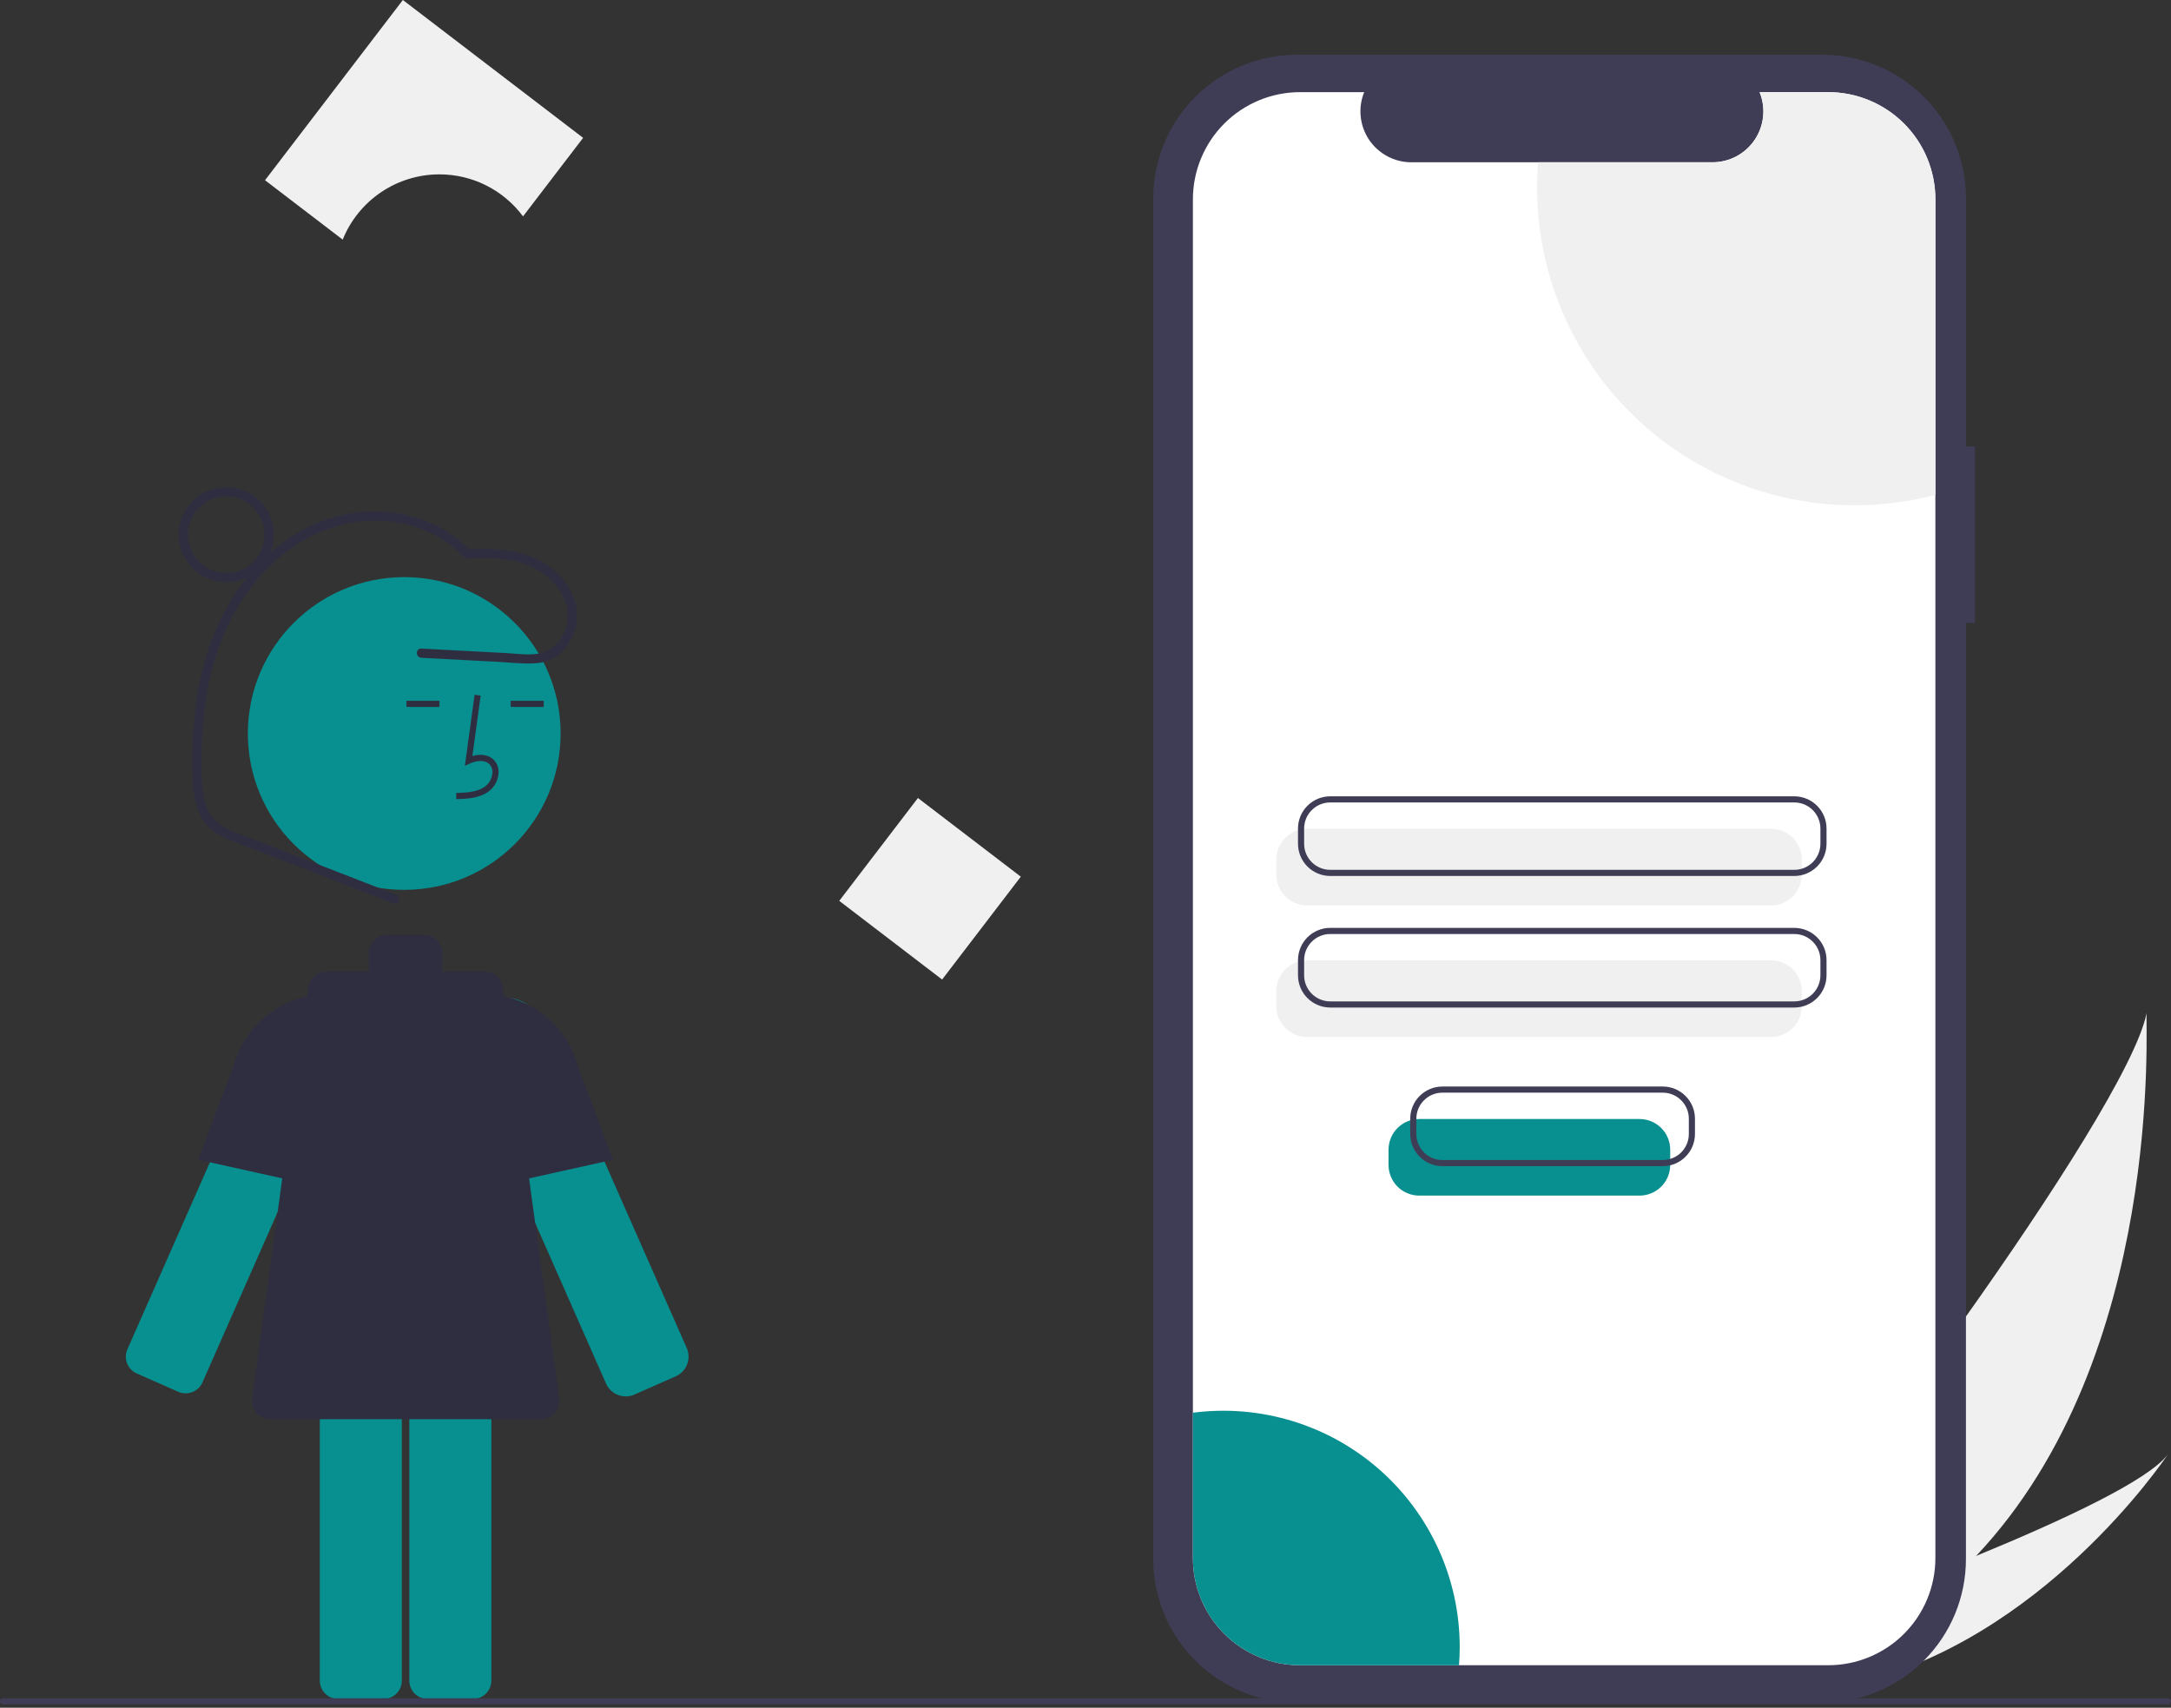 <svg width="150" height="118" viewBox="0 0 150 118" fill="none" xmlns="http://www.w3.org/2000/svg">
<rect x="0" y="0" width="150" height="118" fill="#333333" stroke="none"/>
<g clip-path="url(#clip0_1_711)">
<path d="M136.539 107.51C133.664 110.589 130.369 113.247 126.752 115.407C126.669 115.458 126.585 115.505 126.5 115.555L120.644 110.372C120.706 110.315 120.774 110.251 120.847 110.18C125.21 106.037 146.871 77.07 148.314 70.016C148.214 70.604 149.616 93.65 136.539 107.51Z" fill="#F0F0F0"/>
<path d="M127.882 116.407C127.771 116.433 127.658 116.458 127.545 116.48L123.152 112.592C123.238 112.562 123.338 112.526 123.453 112.487C125.338 111.82 130.952 109.805 136.539 107.51C142.542 105.043 148.516 102.256 149.801 100.47C149.525 100.885 141.035 113.465 127.882 116.407Z" fill="#F0F0F0"/>
<path d="M136.458 30.843H135.832V13.705C135.832 12.402 135.576 11.112 135.077 9.909C134.579 8.705 133.848 7.612 132.927 6.691C132.006 5.77 130.913 5.039 129.709 4.541C128.506 4.042 127.216 3.785 125.913 3.785H89.603C88.3 3.785 87.01 4.042 85.807 4.541C84.603 5.039 83.51 5.77 82.589 6.691C81.668 7.612 80.937 8.705 80.439 9.909C79.94 11.112 79.684 12.402 79.684 13.705V107.728C79.684 109.03 79.94 110.32 80.439 111.524C80.937 112.727 81.668 113.821 82.589 114.742C83.51 115.663 84.603 116.394 85.807 116.892C87.01 117.391 88.3 117.647 89.603 117.647H125.913C127.216 117.647 128.506 117.391 129.709 116.892C130.912 116.394 132.006 115.663 132.927 114.742C133.848 113.821 134.579 112.727 135.077 111.524C135.576 110.32 135.832 109.03 135.832 107.728V43.043H136.458V30.843Z" fill="#3F3D56"/>
<path d="M133.721 13.773V107.659C133.721 108.632 133.529 109.595 133.157 110.494C132.785 111.393 132.239 112.209 131.551 112.897C130.863 113.585 130.046 114.13 129.147 114.502C128.248 114.874 127.285 115.066 126.312 115.065H89.827C88.855 115.065 87.891 114.874 86.993 114.502C86.094 114.129 85.278 113.584 84.59 112.896C83.902 112.208 83.357 111.392 82.985 110.493C82.612 109.595 82.421 108.632 82.421 107.659V13.773C82.421 12.8 82.612 11.837 82.985 10.939C83.357 10.04 83.902 9.224 84.59 8.536C85.278 7.848 86.094 7.303 86.993 6.93C87.891 6.558 88.855 6.367 89.827 6.367H94.255C94.037 6.901 93.955 7.481 94.014 8.055C94.073 8.629 94.272 9.179 94.594 9.658C94.916 10.137 95.351 10.529 95.86 10.8C96.369 11.072 96.937 11.214 97.514 11.214H118.315C118.892 11.215 119.461 11.073 119.97 10.802C120.48 10.531 120.915 10.139 121.237 9.66C121.559 9.181 121.759 8.63 121.817 8.055C121.876 7.481 121.793 6.901 121.574 6.367H126.312C127.285 6.366 128.248 6.558 129.147 6.93C130.046 7.302 130.863 7.847 131.551 8.535C132.239 9.223 132.785 10.039 133.157 10.938C133.529 11.837 133.721 12.8 133.721 13.773Z" fill="white"/>
<path d="M122.372 62.561H90.302C89.741 62.561 89.202 62.337 88.805 61.94C88.408 61.543 88.184 61.004 88.184 60.443V59.388C88.184 58.826 88.408 58.288 88.805 57.891C89.202 57.493 89.741 57.27 90.302 57.269H122.372C122.933 57.27 123.472 57.493 123.869 57.891C124.266 58.288 124.49 58.826 124.49 59.388V60.443C124.49 61.004 124.266 61.543 123.869 61.94C123.472 62.337 122.933 62.561 122.372 62.561Z" fill="#F0F0F0"/>
<path d="M122.372 71.652H90.302C89.741 71.651 89.202 71.428 88.805 71.031C88.408 70.633 88.184 70.095 88.184 69.533V68.478C88.184 67.917 88.408 67.378 88.805 66.981C89.202 66.584 89.741 66.361 90.302 66.36H122.372C122.933 66.361 123.472 66.584 123.869 66.981C124.266 67.378 124.49 67.917 124.49 68.478V69.533C124.49 70.095 124.266 70.633 123.869 71.031C123.472 71.428 122.933 71.651 122.372 71.652Z" fill="#F0F0F0"/>
<path d="M123.976 60.528H91.907C91.317 60.527 90.751 60.293 90.334 59.876C89.917 59.459 89.683 58.893 89.682 58.303V57.249C89.683 56.659 89.917 56.094 90.334 55.677C90.751 55.26 91.317 55.025 91.907 55.024H123.976C124.566 55.025 125.131 55.26 125.548 55.677C125.965 56.094 126.2 56.659 126.2 57.249V58.303C126.2 58.893 125.965 59.459 125.548 59.876C125.131 60.293 124.566 60.527 123.976 60.528ZM91.907 55.448C91.429 55.449 90.972 55.639 90.634 55.976C90.296 56.314 90.106 56.772 90.106 57.249V58.303C90.106 58.781 90.296 59.239 90.634 59.576C90.972 59.914 91.429 60.104 91.907 60.104H123.976C124.453 60.104 124.911 59.914 125.249 59.576C125.586 59.239 125.776 58.781 125.777 58.303V57.249C125.776 56.772 125.586 56.314 125.249 55.976C124.911 55.639 124.453 55.449 123.976 55.448H91.907Z" fill="#3F3D56"/>
<path d="M123.976 69.619H91.907C91.317 69.618 90.751 69.383 90.334 68.966C89.917 68.549 89.683 67.984 89.682 67.394V66.34C89.683 65.75 89.917 65.184 90.334 64.767C90.751 64.35 91.317 64.116 91.907 64.115H123.976C124.566 64.116 125.131 64.35 125.548 64.767C125.965 65.184 126.2 65.75 126.2 66.34V67.394C126.2 67.984 125.965 68.549 125.548 68.966C125.131 69.383 124.566 69.618 123.976 69.619ZM91.907 64.539C91.429 64.539 90.972 64.729 90.634 65.067C90.296 65.404 90.106 65.862 90.106 66.34V67.394C90.106 67.871 90.296 68.329 90.634 68.667C90.972 69.004 91.429 69.194 91.907 69.195H123.976C124.453 69.194 124.911 69.004 125.249 68.667C125.586 68.329 125.776 67.871 125.777 67.394V66.34C125.776 65.862 125.586 65.404 125.249 65.067C124.911 64.729 124.453 64.539 123.976 64.539H91.907Z" fill="#3F3D56"/>
<path d="M133.721 13.773V34.194C130.476 35.048 127.079 35.146 123.79 34.481C120.501 33.815 117.409 32.404 114.751 30.357C112.093 28.309 109.941 25.678 108.459 22.668C106.977 19.658 106.205 16.348 106.203 12.992C106.203 12.393 106.228 11.801 106.276 11.214H118.315C118.892 11.215 119.461 11.073 119.971 10.802C120.48 10.531 120.915 10.139 121.237 9.66C121.559 9.181 121.759 8.63 121.817 8.055C121.876 7.481 121.793 6.901 121.575 6.367H126.312C127.285 6.366 128.248 6.558 129.147 6.93C130.046 7.302 130.863 7.847 131.551 8.535C132.239 9.223 132.785 10.039 133.157 10.938C133.529 11.837 133.721 12.8 133.721 13.773Z" fill="#F0F0F0"/>
<path d="M100.856 113.79C100.856 114.22 100.84 114.645 100.805 115.065H89.827C88.855 115.065 87.891 114.874 86.993 114.502C86.094 114.129 85.278 113.584 84.59 112.896C83.902 112.208 83.357 111.392 82.985 110.493C82.612 109.595 82.421 108.632 82.421 107.659V97.617C84.722 97.317 87.061 97.512 89.281 98.188C91.501 98.863 93.551 100.004 95.296 101.535C97.04 103.065 98.438 104.95 99.397 107.063C100.356 109.176 100.853 111.469 100.856 113.79Z" fill="#088F8F"/>
<path d="M12.314 96.169C12.622 96.305 12.972 96.313 13.286 96.191C13.6 96.069 13.854 95.828 13.99 95.519L23.88 73.106C24.106 72.593 24.175 72.024 24.078 71.472C23.982 70.919 23.723 70.408 23.336 70.003C22.949 69.598 22.45 69.316 21.903 69.194C21.355 69.072 20.784 69.115 20.262 69.318C19.658 69.549 19.152 69.982 18.831 70.543C18.78 70.632 18.734 70.723 18.693 70.817L8.803 93.231C8.736 93.383 8.699 93.548 8.695 93.715C8.691 93.882 8.72 94.048 8.781 94.204C8.841 94.359 8.932 94.501 9.047 94.622C9.162 94.743 9.3 94.84 9.453 94.907L12.314 96.169Z" fill="#088F8F"/>
<path d="M23.474 82.307L13.691 80.133L16.113 73.728C16.525 72.163 17.485 70.797 18.818 69.879C20.151 68.96 21.77 68.55 23.379 68.722L23.474 68.733L23.474 82.307Z" fill="#2F2E41"/>
<path d="M43.232 96.49C42.944 96.489 42.663 96.406 42.422 96.248C42.181 96.091 41.99 95.868 41.874 95.605L31.984 73.191C31.669 72.478 31.64 71.671 31.902 70.937C32.164 70.203 32.698 69.597 33.393 69.245C34.088 68.892 34.892 68.819 35.639 69.041C36.386 69.263 37.02 69.762 37.41 70.437C37.464 70.533 37.514 70.631 37.559 70.731L47.448 93.145C47.607 93.505 47.616 93.913 47.474 94.28C47.332 94.647 47.05 94.942 46.69 95.101L43.732 96.406L43.731 96.403C43.571 96.46 43.402 96.49 43.232 96.49Z" fill="#088F8F"/>
<path d="M29.552 88.793C29.215 88.793 28.892 88.927 28.654 89.166C28.415 89.404 28.281 89.727 28.281 90.064V116.126C28.281 116.463 28.415 116.787 28.654 117.025C28.892 117.263 29.215 117.397 29.552 117.398H32.679C33.016 117.397 33.339 117.263 33.577 117.025C33.816 116.787 33.95 116.463 33.95 116.126V90.064C33.95 89.727 33.816 89.404 33.577 89.166C33.339 88.927 33.016 88.793 32.679 88.793H29.552Z" fill="#088F8F"/>
<path d="M23.367 88.793C23.03 88.793 22.707 88.927 22.469 89.166C22.23 89.404 22.096 89.727 22.096 90.064V116.126C22.096 116.463 22.23 116.787 22.469 117.025C22.707 117.263 23.03 117.397 23.367 117.398H26.494C26.831 117.397 27.154 117.263 27.393 117.025C27.631 116.787 27.765 116.463 27.765 116.126V90.064C27.765 89.727 27.631 89.404 27.393 89.166C27.154 88.927 26.831 88.793 26.494 88.793H23.367Z" fill="#088F8F"/>
<path d="M27.93 61.488C33.897 61.488 38.735 56.651 38.735 50.683C38.735 44.716 33.897 39.878 27.93 39.878C21.962 39.878 17.125 44.716 17.125 50.683C17.125 56.651 21.962 61.488 27.93 61.488Z" fill="#088F8F"/>
<path d="M31.526 55.219C32.226 55.199 33.098 55.175 33.769 54.684C33.969 54.532 34.133 54.339 34.251 54.116C34.368 53.894 34.435 53.649 34.447 53.398C34.459 53.22 34.43 53.041 34.362 52.876C34.293 52.711 34.188 52.563 34.053 52.446C33.702 52.15 33.19 52.08 32.638 52.242L33.21 48.063L32.79 48.006L32.118 52.919L32.468 52.758C32.875 52.572 33.433 52.477 33.779 52.77C33.865 52.846 33.931 52.941 33.973 53.048C34.016 53.154 34.033 53.269 34.024 53.383C34.013 53.57 33.963 53.752 33.876 53.918C33.789 54.083 33.667 54.228 33.519 54.342C32.996 54.724 32.302 54.773 31.514 54.795L31.526 55.219Z" fill="#2F2E41"/>
<path d="M37.568 48.424H35.286V48.847H37.568V48.424Z" fill="#2F2E41"/>
<path d="M30.365 48.424H28.083V48.847H30.365V48.424Z" fill="#2F2E41"/>
<path d="M38.636 96.621L34.747 68.232C34.705 67.927 34.555 67.648 34.323 67.446C34.092 67.244 33.795 67.133 33.487 67.133H30.552C30.564 67.063 30.57 66.992 30.571 66.921V65.862C30.571 65.525 30.437 65.201 30.199 64.963C29.96 64.725 29.637 64.591 29.3 64.591H26.757C26.42 64.591 26.097 64.725 25.859 64.963C25.62 65.201 25.486 65.525 25.486 65.862V66.921C25.487 66.992 25.493 67.063 25.505 67.133H22.57C22.262 67.133 21.966 67.244 21.734 67.446C21.503 67.648 21.352 67.927 21.31 68.232L17.421 96.621C17.397 96.801 17.411 96.984 17.463 97.158C17.515 97.332 17.604 97.493 17.723 97.63C17.842 97.766 17.989 97.876 18.155 97.951C18.32 98.026 18.499 98.065 18.681 98.065H37.377C37.558 98.065 37.737 98.026 37.903 97.951C38.068 97.876 38.215 97.766 38.334 97.63C38.454 97.493 38.542 97.332 38.594 97.158C38.646 96.984 38.66 96.801 38.636 96.621Z" fill="#2F2E41"/>
<path d="M32.584 82.307V68.733L32.678 68.722C34.29 68.55 35.91 68.962 37.244 69.882C38.578 70.803 39.537 72.172 39.948 73.74L42.366 80.133L32.584 82.307Z" fill="#2F2E41"/>
<path d="M27.386 61.825L19.912 58.925C18.69 58.45 17.461 57.99 16.245 57.499C15.725 57.318 15.245 57.035 14.834 56.668C14.476 56.289 14.232 55.817 14.13 55.306C13.871 54.211 13.918 53.013 13.937 51.895C13.951 50.671 14.052 49.451 14.238 48.242C14.564 45.97 15.331 43.784 16.494 41.805C18.59 38.366 22.201 35.779 26.355 35.986C28.278 36.081 30.212 36.771 31.641 38.086C31.79 38.264 31.957 38.426 32.14 38.57C32.267 38.617 32.405 38.627 32.537 38.596C32.712 38.585 32.886 38.577 33.061 38.571C33.667 38.545 34.274 38.571 34.875 38.647C35.972 38.765 37.011 39.197 37.869 39.89C38.583 40.504 39.164 41.371 39.224 42.335C39.253 42.777 39.18 43.22 39.01 43.63C38.841 44.039 38.579 44.404 38.246 44.697C37.355 45.449 36.083 45.184 35.013 45.128L31.095 44.92L29.11 44.815C28.701 44.793 28.702 45.429 29.11 45.451L34.386 45.73C35.234 45.775 36.108 45.885 36.956 45.834C37.608 45.805 38.231 45.554 38.722 45.124C39.17 44.712 39.504 44.191 39.691 43.612C39.878 43.033 39.912 42.415 39.789 41.819C39.517 40.518 38.549 39.443 37.415 38.803C35.871 37.932 34.027 37.849 32.3 37.977L32.525 38.071C30.571 35.973 27.578 35.088 24.768 35.398C21.802 35.725 19.163 37.38 17.268 39.643C15.154 42.166 14.002 45.312 13.554 48.548C13.321 50.294 13.245 52.059 13.325 53.819C13.322 54.595 13.455 55.366 13.717 56.097C14.018 56.808 14.56 57.389 15.248 57.738C16.038 58.119 16.849 58.452 17.678 58.736L20.431 59.805L25.84 61.904L27.217 62.438C27.598 62.586 27.763 61.972 27.386 61.825Z" fill="#2F2E41"/>
<path d="M15.635 40.226C14.985 40.226 14.35 40.034 13.81 39.673C13.27 39.312 12.849 38.799 12.601 38.199C12.352 37.599 12.287 36.939 12.414 36.302C12.54 35.665 12.853 35.08 13.312 34.62C13.772 34.161 14.357 33.848 14.994 33.721C15.631 33.595 16.291 33.66 16.891 33.908C17.491 34.157 18.004 34.578 18.365 35.118C18.726 35.658 18.919 36.293 18.919 36.942C18.918 37.813 18.571 38.648 17.956 39.263C17.34 39.879 16.505 40.225 15.635 40.226ZM15.635 34.294C15.111 34.294 14.599 34.449 14.163 34.74C13.728 35.031 13.388 35.445 13.188 35.929C12.988 36.413 12.935 36.945 13.037 37.459C13.139 37.973 13.392 38.444 13.762 38.815C14.132 39.185 14.604 39.438 15.118 39.54C15.632 39.642 16.164 39.589 16.648 39.389C17.132 39.188 17.546 38.849 17.837 38.414C18.128 37.978 18.283 37.466 18.283 36.942C18.282 36.24 18.003 35.567 17.506 35.071C17.01 34.574 16.337 34.295 15.635 34.294Z" fill="#2F2E41"/>
<path d="M70.53 60.577L63.422 55.141L57.986 62.248L65.093 67.685L70.53 60.577Z" fill="#F0F0F0"/>
<path d="M30.359 12.048C31.482 12.047 32.59 12.309 33.593 12.813C34.597 13.318 35.468 14.05 36.138 14.951L40.289 9.525L27.835 0L18.311 12.453L23.678 16.558C24.215 15.226 25.139 14.085 26.329 13.281C27.519 12.478 28.923 12.048 30.359 12.048Z" fill="#F0F0F0"/>
<path d="M149.788 117.769H0.212C0.156 117.769 0.102 117.746 0.062 117.706C0.022 117.667 0 117.613 0 117.557C0 117.5 0.022 117.447 0.062 117.407C0.102 117.367 0.156 117.345 0.212 117.345H149.788C149.844 117.345 149.898 117.367 149.938 117.407C149.978 117.447 150 117.5 150 117.557C150 117.613 149.978 117.667 149.938 117.706C149.898 117.746 149.844 117.769 149.788 117.769Z" fill="#3F3D56"/>
<path d="M113.281 82.614H98.056C97.495 82.613 96.956 82.39 96.559 81.993C96.162 81.595 95.938 81.057 95.938 80.495V79.441C95.938 78.879 96.162 78.34 96.559 77.943C96.956 77.546 97.495 77.323 98.056 77.322H113.281C113.843 77.323 114.381 77.546 114.779 77.943C115.176 78.34 115.399 78.879 115.4 79.441V80.495C115.399 81.057 115.176 81.595 114.779 81.993C114.381 82.39 113.843 82.613 113.281 82.614Z" fill="#088F8F"/>
<path d="M114.885 80.581H99.66C99.071 80.58 98.505 80.346 98.088 79.928C97.671 79.511 97.436 78.946 97.436 78.356V77.302C97.436 76.712 97.671 76.146 98.088 75.729C98.505 75.312 99.071 75.078 99.66 75.077H114.885C115.475 75.078 116.041 75.312 116.458 75.729C116.875 76.146 117.109 76.712 117.11 77.302V78.356C117.109 78.946 116.875 79.511 116.458 79.928C116.041 80.346 115.475 80.58 114.885 80.581ZM99.66 75.501C99.183 75.501 98.725 75.691 98.388 76.029C98.05 76.366 97.86 76.824 97.859 77.302V78.356C97.86 78.834 98.05 79.291 98.388 79.629C98.725 79.967 99.183 80.156 99.66 80.157H114.885C115.363 80.156 115.821 79.967 116.158 79.629C116.496 79.291 116.686 78.834 116.686 78.356V77.302C116.686 76.824 116.496 76.366 116.158 76.029C115.821 75.691 115.363 75.501 114.885 75.501H99.66Z" fill="#3F3D56"/>
</g>
<defs>
<clipPath id="clip0_1_711">
<rect width="150" height="117.769" fill="white"/>
</clipPath>
</defs>
</svg>
